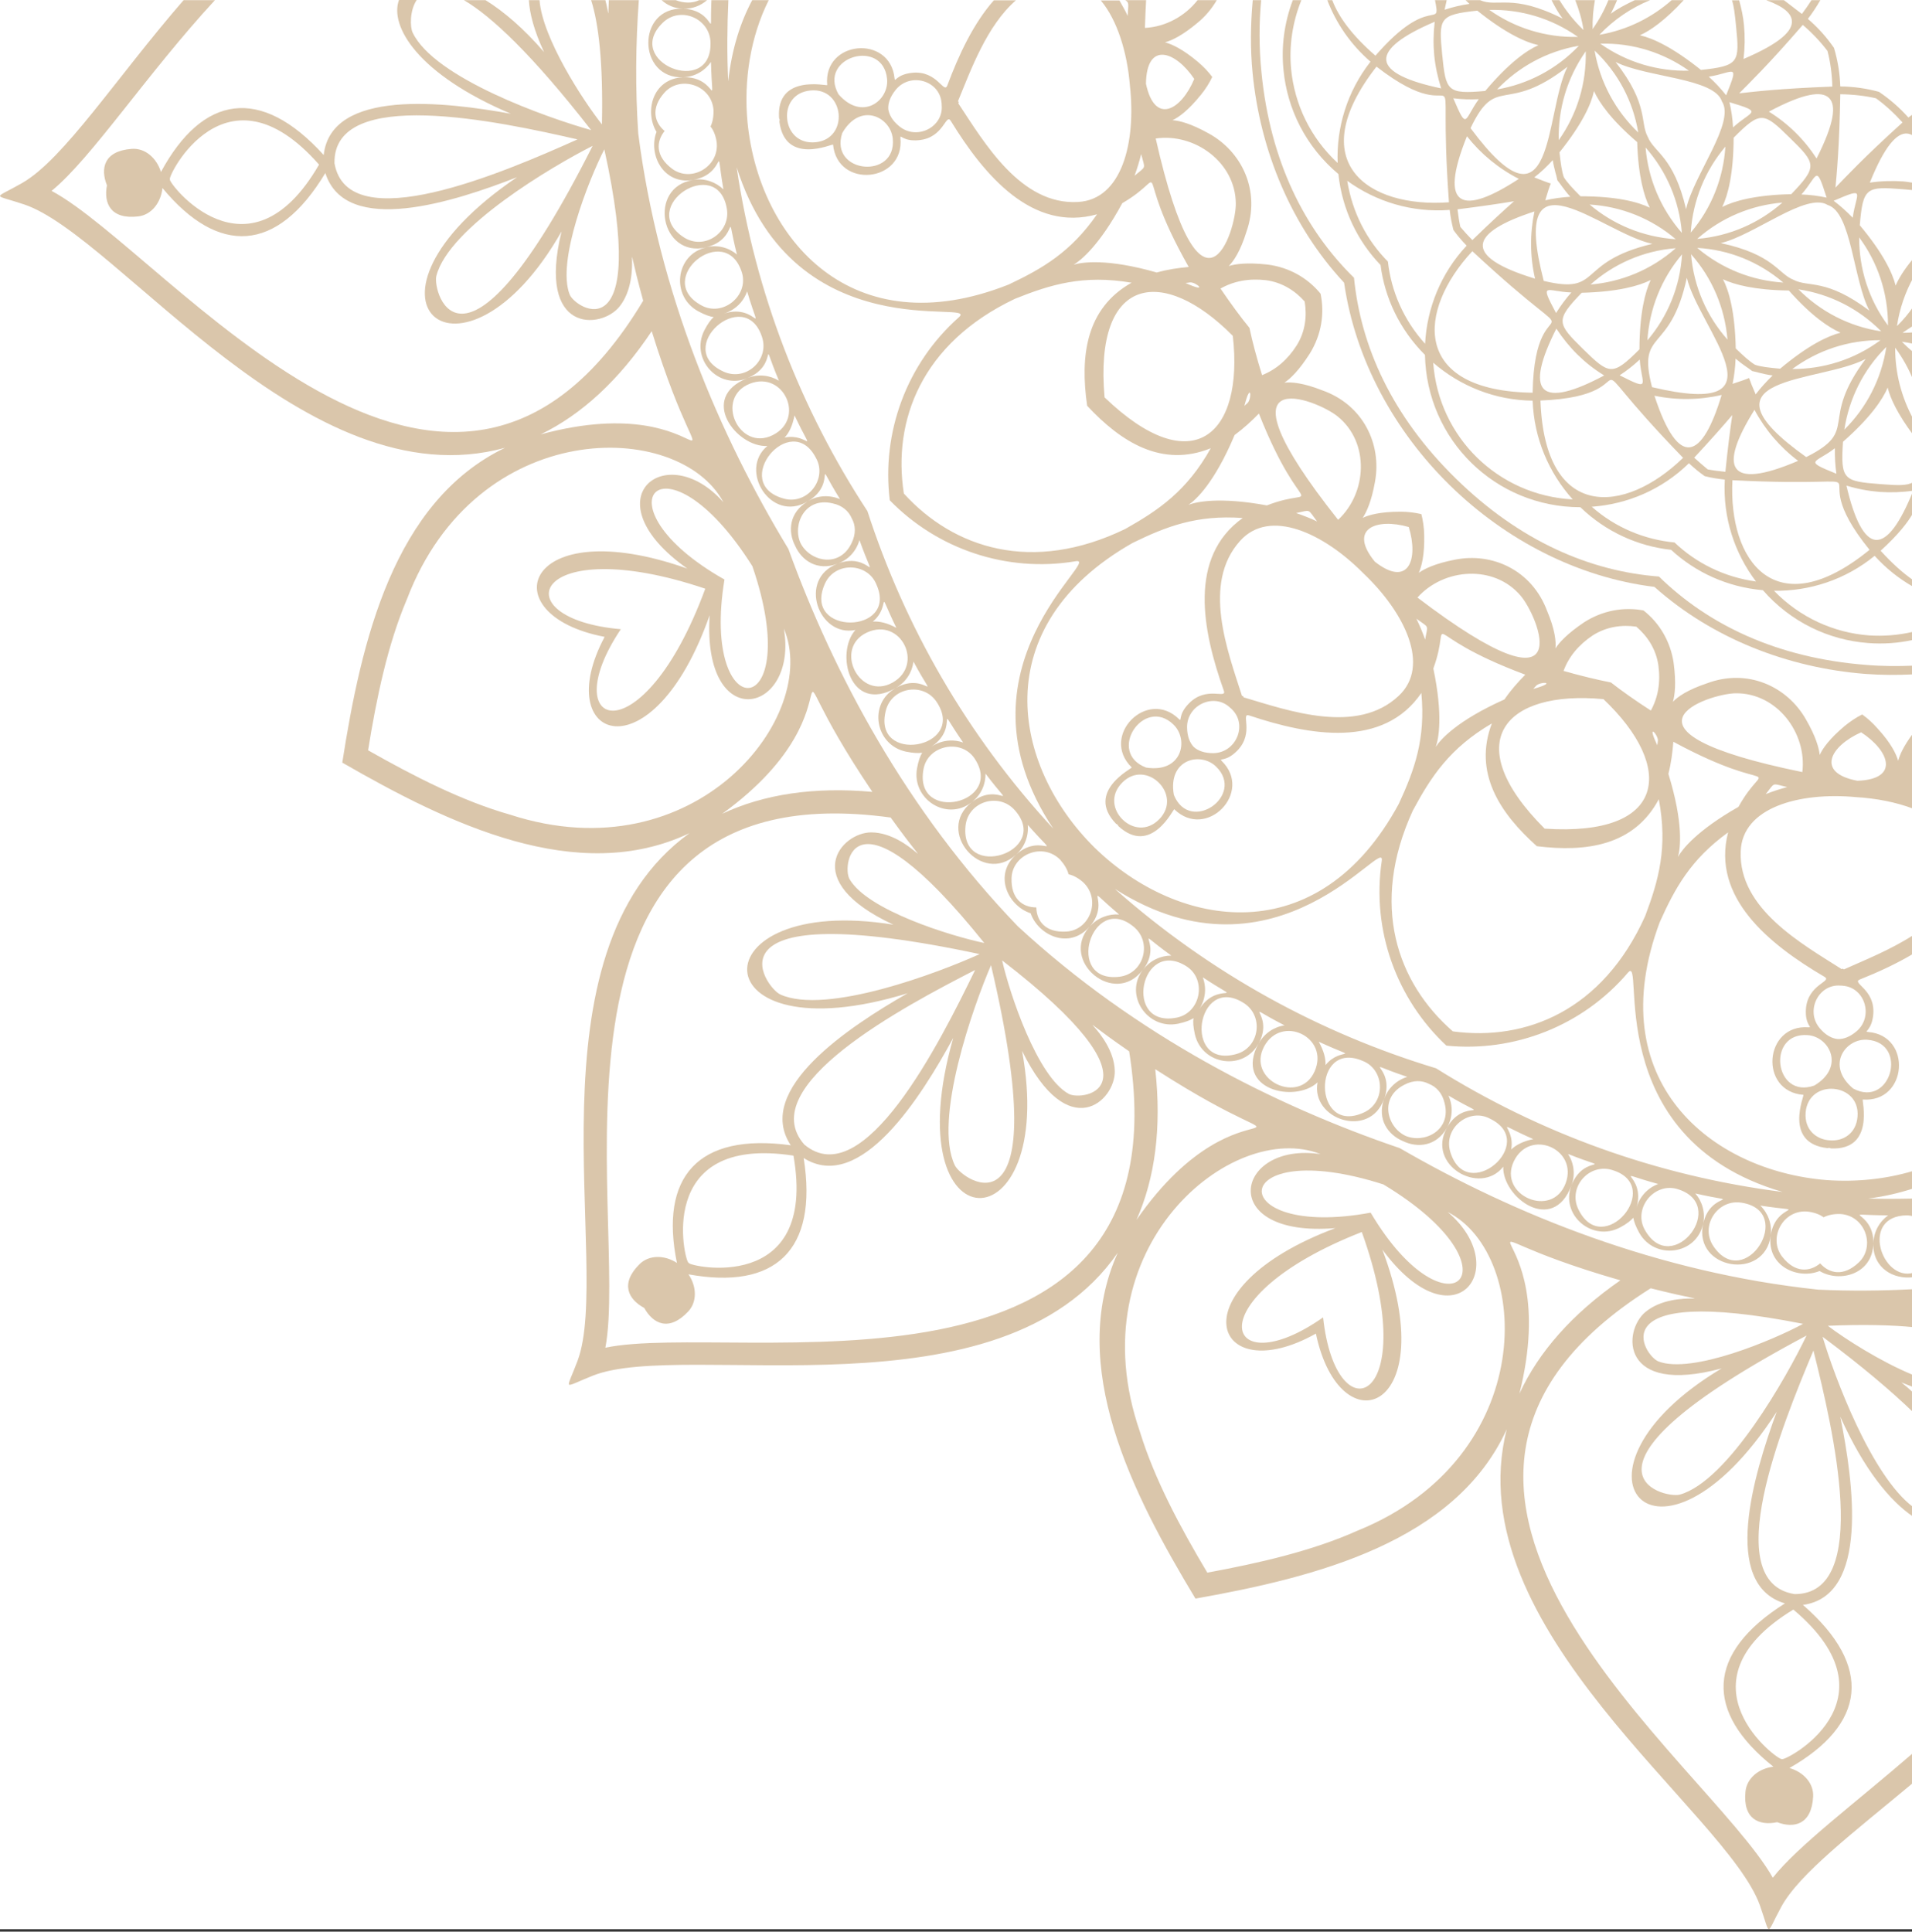 <svg width="392" height="396" viewBox="0 0 392 396" fill="none" xmlns="http://www.w3.org/2000/svg">
<rect x="0" y="0" width="392" height="396" fill="#333333" stroke="none"/>
<rect width="392.273" height="395.502" transform="matrix(-1 0 0 1 392.273 0)" fill="white"/>
<path d="M140.045 15.844C130.666 16.213 130.45 1.446 140.014 1.784C138.231 1.723 136.754 1.046 135.647 0.031H138.538C140.137 0.646 141.89 0.738 143.335 0.031H144.965C143.643 1.169 141.952 1.846 140.076 1.784C147.118 2.061 145.457 9.598 145.857 0.031H149.332C149.086 5.538 149.025 11.075 149.301 16.674C150.039 9.968 151.823 4.522 154.222 0.031H157.604C153.853 7.537 152.438 16.459 153.268 25.165C155.667 48.976 174.61 71.096 206.808 58.329C213.758 55.037 219.539 51.684 224.921 43.931C211.636 47.654 201.764 35.932 194.937 24.796C193.892 23.104 193.554 28.241 188.418 28.734C185.035 29.072 184.512 27.349 184.605 28.303C185.496 37.409 171.689 38.794 170.797 29.657C170.766 29.38 160.956 34.056 159.788 24.919C159.819 24.919 159.818 24.765 159.849 24.55C159.788 24.334 159.726 24.211 159.726 24.211C159.08 15.044 169.628 17.689 169.598 17.443C168.706 8.276 182.514 6.984 183.405 16.09C183.498 17.043 183.651 15.259 187.065 14.921C192.2 14.428 193.523 19.381 194.23 17.505C196.536 11.321 199.55 4.83 203.763 0.062H208.284C202.318 5.261 199.058 14.305 196.413 20.735C196.475 20.797 196.506 20.889 196.567 20.95C196.536 21.043 196.506 21.104 196.475 21.197C201.795 29.226 209.268 42.085 221.015 41.408C230.056 40.916 232.947 29.103 231.655 17.536C231.102 10.737 229.072 4.122 225.689 0.092H229.503C230.087 1.138 230.702 2.154 231.194 3.261C231.317 0.831 231.563 0.554 230.702 0.031H234.977C234.884 1.815 234.792 3.661 234.731 5.722C239.005 5.507 242.972 3.292 245.525 0.031H249.461C248.446 1.784 247.124 3.353 245.555 4.645C242.449 7.26 240.235 8.306 238.851 8.676C240.235 9.045 242.48 10.06 245.586 12.675C246.755 13.659 247.739 14.705 248.538 15.782C247.954 17.013 247.185 18.243 246.232 19.412C243.679 22.581 241.711 24.027 240.389 24.642C241.834 24.734 244.202 25.35 247.739 27.319C254.596 31.041 258.502 39.101 255.55 47.5C254.32 51.499 252.905 53.56 251.921 54.545C253.243 54.114 255.703 53.776 259.855 54.237C264.314 54.791 268.127 57.006 270.741 60.205C271.602 64.266 270.926 68.604 268.558 72.449C266.313 75.987 264.499 77.679 263.33 78.448C264.714 78.294 267.205 78.479 271.079 80.017C279.475 82.971 283.319 91.062 281.904 98.753C281.197 102.752 280.182 104.967 279.383 106.167C280.674 105.551 283.042 104.905 287.132 104.905C288.639 104.905 290.054 105.09 291.407 105.398C291.745 106.72 291.96 108.136 291.991 109.674C292.083 113.735 291.468 116.134 290.884 117.426C292.052 116.596 294.267 115.519 298.234 114.75C305.891 113.181 314.04 116.842 317.177 125.21C318.807 129.055 319.053 131.547 318.899 132.931C319.637 131.762 321.298 129.916 324.773 127.578C328.555 125.148 332.891 124.379 336.95 125.148C340.21 127.701 342.486 131.485 343.132 135.915C343.685 140.069 343.378 142.53 342.978 143.883C343.931 142.868 345.961 141.422 349.928 140.099C358.262 136.961 366.38 140.684 370.255 147.483C372.285 150.99 372.93 153.359 373.084 154.774C373.668 153.451 375.083 151.451 378.189 148.836C379.358 147.883 380.557 147.083 381.787 146.468C382.894 147.267 383.97 148.221 384.954 149.359C387.722 152.374 388.768 154.589 389.167 155.974C389.475 154.743 390.336 152.866 392.243 150.313V159.758C392.243 159.85 392.212 159.973 392.212 160.065H392.243V165.787C388.768 164.464 384.678 163.665 380.526 163.418C368.933 162.342 357.185 165.51 356.878 174.555C356.447 186.307 369.455 193.506 377.574 198.674C377.666 198.643 377.728 198.613 377.82 198.582C377.881 198.643 377.974 198.674 378.035 198.736C382.248 196.859 387.63 194.705 392.243 191.721V195.536C388.798 197.597 385.016 199.32 381.326 200.797C379.481 201.535 384.462 202.735 384.063 207.903C383.786 211.287 382.002 211.503 382.986 211.564C392.12 212.272 391.074 226.116 381.91 225.408C381.633 225.377 384.524 235.868 375.36 235.437C375.36 235.406 375.237 235.376 375.022 235.314C374.806 235.345 374.683 235.376 374.683 235.376C365.55 234.391 370.009 224.485 369.732 224.454C360.568 223.747 361.675 209.934 370.778 210.61C371.731 210.672 370.009 210.211 370.255 206.827C370.655 201.689 375.79 201.227 374.037 200.243C362.751 193.629 350.85 184.03 354.295 170.648C346.637 176.186 343.408 182.061 340.272 189.076C328.155 221.532 350.635 240.021 374.499 241.928C380.495 242.359 386.615 241.744 392.243 240.052V243.651C389.475 244.543 386.431 245.282 383.048 245.712C386.123 245.805 389.198 245.774 392.243 245.712V249.342C391.812 249.25 391.412 249.158 390.951 249.158C381.264 249.25 385.785 262.755 392.243 260.94V261.833C388.337 262.356 383.97 260.079 384.063 254.941C383.94 261.248 377.143 263.032 373.053 260.571C368.625 262.386 362.198 259.587 363.028 253.342C361.767 262.632 347.191 260.294 349.159 250.911C347.806 257.279 339.257 258.356 336.089 252.757C335.321 251.373 334.982 250.358 334.859 249.65C334.367 250.204 333.568 250.881 332.184 251.619C326.464 254.695 319.883 249.096 322.159 243.067C318.376 253.157 308.013 245.497 308.197 239.19C303.4 245.251 292.36 238.79 296.665 231.192C294.513 235.006 290.638 235.406 287.624 233.93C284.549 232.638 282.304 229.469 283.749 225.316C280.828 233.56 268.712 229.5 270.126 221.901C265.513 226.208 252.936 223.439 258.01 213.933C254.965 219.624 246.416 218.363 244.971 212.026C244.633 210.518 244.571 209.441 244.694 208.734C244.079 209.134 243.095 209.534 241.527 209.872C235.253 211.164 230.395 204.027 234.3 198.828C228.549 206.488 217.202 197.074 223.352 189.999C219.201 194.736 212.866 191.752 211.297 187.23C206.746 185.753 203.609 179.477 208.284 175.232C201.334 181.539 191.678 170.371 199.212 164.464C194.076 168.495 186.85 163.788 188.018 157.481C188.295 155.912 188.695 154.928 189.064 154.312C188.356 154.435 187.28 154.405 185.773 154.097C179.408 152.774 177.962 144.253 183.59 141.084C174.21 146.375 171.197 133.824 175.379 129.147C167.814 130.716 163.509 118.688 171.689 115.58C167.568 117.119 164.37 114.934 163.017 111.889C161.479 108.905 161.817 105.059 165.569 102.813C158.035 107.274 151.362 96.353 157.328 91.431C151.023 91.769 143.151 81.555 153.176 77.556C147.179 79.956 141.46 73.495 144.412 67.712C145.119 66.327 145.765 65.497 146.318 65.004C145.58 64.912 144.565 64.574 143.182 63.835C137.523 60.79 138.415 52.207 144.75 50.73C135.401 52.914 132.757 38.394 142.044 36.917C135.832 37.871 132.88 31.502 134.602 27.042C132.111 22.919 133.741 16.12 140.045 15.844ZM183.036 28.426C182.606 23.965 176.363 20.827 172.673 27.288C169.967 35.594 183.867 36.886 183.036 28.426ZM166.153 18.551C162.586 18.889 161.11 21.72 161.387 24.365C161.633 27.011 163.601 29.503 167.199 29.164C170.705 28.826 172.181 25.996 171.935 23.35C171.658 20.674 169.659 18.212 166.153 18.551ZM181.868 16.182C181.037 7.722 167.63 11.69 171.904 19.32C176.763 24.919 182.298 20.643 181.868 16.182ZM193.061 21.258C193.061 21.166 193.031 21.104 193.031 21.012C192.6 16.49 186.634 14.767 183.651 18.397C182.483 19.843 182.052 21.166 182.114 22.335C182.268 23.504 182.944 24.734 184.389 25.903C187.987 28.857 193.523 26.026 193.061 21.504C193.061 21.412 193.061 21.35 193.061 21.258ZM380.803 160.065C389.536 159.758 387.384 153.912 381.572 150.128C375.237 152.959 372.192 158.435 380.803 160.065ZM382.863 213.164C378.404 212.795 374.222 218.425 379.942 223.162C387.661 227.285 391.351 213.81 382.863 213.164ZM375.114 233.776C377.758 234.022 380.557 232.484 380.834 228.884C381.11 225.377 378.589 223.439 375.913 223.224C373.269 223.008 370.47 224.577 370.193 228.084C369.917 231.684 372.469 233.622 375.114 233.776ZM370.624 212.21C362.136 211.564 363.705 225.439 371.977 222.547C378.343 218.732 375.083 212.549 370.624 212.21ZM373.115 210.826C374.314 212.241 375.575 212.887 376.744 213.01C377.912 213.072 379.235 212.61 380.649 211.41C384.186 208.365 382.341 202.427 377.82 202.089C377.728 202.089 377.666 202.058 377.574 202.058C377.482 202.058 377.42 202.058 377.328 202.058C372.807 201.689 370.07 207.288 373.115 210.826ZM135.863 4.676C127.683 12.675 145.826 20.027 145.673 8.86C145.673 3.846 139.522 1.108 135.863 4.676ZM145.765 12.706C144.535 14.49 142.474 15.751 140.076 15.844C147.302 15.597 146.042 23.842 145.765 12.706ZM142.136 36.855C144.473 36.486 146.749 37.317 148.317 38.824C146.441 27.872 149.271 35.686 142.136 36.855ZM144.842 50.668C147.149 50.145 149.424 50.761 151.085 52.176C148.409 41.408 151.915 48.976 144.842 50.668ZM151.023 34.271C154.867 60.175 164.247 84.047 177.839 104.782C185.496 128.378 198.166 150.651 215.941 169.879C194.015 136.961 226.243 114.104 220.554 115.057C206.316 117.457 192.139 112.535 182.421 102.567C180.73 88.754 185.804 74.603 196.598 65.035C200.934 61.19 162.924 71.988 151.023 34.271ZM153.176 59.744C151.823 63.559 148.256 64.297 148.502 64.266C155.452 62.082 156.344 70.357 153.176 59.744ZM153.268 77.495C155.452 76.633 157.82 76.91 159.695 78.048C155.39 67.773 160.095 74.757 153.268 77.495ZM162.894 85.155C162.494 87.247 161.787 88.724 160.864 89.708C165.907 88.662 167.199 94.23 162.894 85.155ZM165.692 102.721C167.599 101.583 169.936 101.398 172.212 102.321C166.246 92.661 172.058 98.937 165.692 102.721ZM176.209 110.72C175.533 113.058 173.903 114.75 171.812 115.519C178.762 112.935 180.023 121.395 176.209 110.72ZM178.946 127.425C180.299 127.332 181.898 127.701 183.774 128.717C179.377 119.672 182.913 124.164 178.946 127.425ZM187.28 135.639C187.003 137.823 185.742 139.853 183.682 141.022C190.109 137.423 192.569 145.452 187.28 135.639ZM191.032 153.02C190.847 153.205 193.646 150.898 197.459 152.22C191.155 143.083 197.059 148.959 191.032 153.02ZM202.041 158.589C202.103 160.773 201.149 162.926 199.304 164.403C205.055 159.942 208.745 167.418 202.041 158.589ZM210.713 169.11C210.928 171.294 210.129 173.571 208.376 175.17C213.727 170.34 218.063 177.447 210.713 169.11ZM185.312 101.183C195.491 112.381 211.574 117.703 230.702 108.443C237.529 104.598 243.341 100.66 248.231 91.892C238.267 95.922 229.872 90.692 222.891 83.186C221.415 73.034 222.614 63.22 231.994 57.959C222.091 56.267 215.387 58.329 208.099 61.251C188.91 70.357 182.975 86.232 185.312 101.183ZM258.102 84.786C256.534 86.385 255.027 87.77 253.12 89.185C249 98.999 245.155 102.506 243.679 103.49C245.279 102.875 250.014 101.829 259.732 103.613C271.233 99.183 267.205 107.797 258.102 84.786ZM265.729 105.182C267.174 105.674 268.619 106.228 270.034 106.905C268.004 104.229 268.865 104.536 265.729 105.182ZM255.119 83.217C255.334 83.001 255.58 82.817 255.796 82.602C256.688 81.678 256.472 78.018 255.119 83.217ZM226.458 81.463C244.571 98.876 255.058 89.062 252.751 68.85C238.482 54.422 224.244 56.421 226.458 81.463ZM243.987 57.898C243.649 57.929 243.403 57.99 243.064 58.021C247.954 60.236 245.217 57.775 243.987 57.898ZM233.962 31.595C233.593 33.102 233.131 34.579 232.609 36.025C235.069 33.933 234.792 34.825 233.962 31.595ZM230.087 41.655C225.382 50.361 221.569 53.406 220.123 54.268C221.815 53.745 226.95 52.945 237.16 55.867C239.466 55.221 241.465 54.945 243.71 54.729C231.502 33.194 240.727 35.471 230.087 41.655ZM244.848 16.182C240.973 10.429 235.069 8.399 234.946 17.166C236.76 25.719 242.173 22.581 244.848 16.182ZM253.366 41.716C253.305 33.287 244.94 27.226 236.945 28.395C246.355 69.988 253.459 47.223 253.366 41.716ZM265.882 70.757C267.635 67.927 267.974 64.758 267.482 61.805C265.483 59.559 262.807 57.867 259.517 57.437C255.98 57.037 252.874 57.652 250.23 59.159C252.382 62.328 254.35 65.004 256.165 67.219C256.749 70.019 257.61 73.249 258.748 76.91C261.546 75.803 263.976 73.772 265.882 70.757ZM274.278 85.401C270.065 81.894 247.831 73.157 274.339 106.567C280.305 101.029 280.828 90.723 274.278 85.401ZM288.823 108.043C282.181 106.136 276.338 108.382 281.873 115.15C288.762 120.564 290.884 114.688 288.823 108.043ZM279.536 117.549C271.356 109.274 260.316 104.136 254.258 110.874C246.355 119.611 251.706 133.485 254.627 142.653C254.719 142.684 254.781 142.714 254.873 142.714C254.904 142.807 254.935 142.868 254.965 142.96C264.222 145.698 278.183 150.713 286.763 142.653C293.344 136.5 287.993 125.579 279.536 117.549ZM234.977 157.358C242.326 158.527 243.802 151.697 240.604 148.559C234.515 142.622 226.797 154.282 234.977 157.358ZM230.056 160.465C227.535 163.019 228.242 166.156 230.148 168.002C232.024 169.879 235.161 170.525 237.683 167.941C240.143 165.418 239.466 162.311 237.56 160.434C235.653 158.558 232.516 157.943 230.056 160.465ZM240.666 162.957C243.925 171.079 255.396 163.111 249.338 157.173C246.14 154.035 239.374 155.635 240.666 162.957ZM244.725 153.113C245.586 153.912 246.908 154.405 248.753 154.405C253.428 154.343 255.826 148.621 252.598 145.452C252.536 145.391 252.474 145.329 252.413 145.268C252.351 145.206 252.29 145.145 252.228 145.114C249 141.945 243.31 144.468 243.372 149.144C243.403 150.959 243.925 152.251 244.725 153.113ZM256.134 146.683C254.227 146.037 257.272 150.19 253.674 153.882C251.306 156.312 249.799 155.328 250.476 156.004C257.026 162.403 247.339 172.34 240.758 165.91C240.573 165.726 236.053 175.601 229.287 169.356C229.287 169.325 229.226 169.233 229.103 169.048C228.918 168.925 228.795 168.864 228.795 168.864C222.43 162.249 232.209 157.512 232.024 157.327C225.443 150.898 235.192 140.992 241.711 147.421C242.419 148.098 241.373 146.621 243.772 144.191C247.4 140.499 251.583 143.453 250.906 141.576C246.509 129.27 243.556 114.227 254.781 106.197C245.371 105.521 239.128 107.92 232.209 111.304C202.072 128.409 207.423 157.02 224.459 173.817C241.619 190.522 270.311 195.29 286.794 164.772C290.023 157.789 292.298 151.482 291.407 142.068C283.596 153.482 268.527 150.836 256.134 146.683ZM223.445 189.937C225.013 188.153 227.289 187.322 229.441 187.476C220.954 180.277 228.15 184.461 223.445 189.937ZM292.175 131.116C292.76 127.948 293.067 128.809 290.392 126.84C291.068 128.255 291.683 129.67 292.175 131.116ZM311.764 122.133C306.321 115.704 296.019 116.442 290.607 122.502C324.557 148.313 315.362 126.286 311.764 122.133ZM294.359 153.113C295.312 151.636 298.726 147.729 308.443 143.391C309.796 141.422 311.149 139.915 312.718 138.315C289.531 129.67 298.049 125.486 293.867 137.054C295.896 146.744 294.943 151.513 294.359 153.113ZM314.963 140.561C314.717 140.807 314.563 141.022 314.348 141.238C319.514 139.792 315.855 139.669 314.963 140.561ZM316.685 169.879C341.779 171.571 343.47 157.296 328.74 143.33C308.505 141.422 298.91 152.128 316.685 169.879ZM339.995 136.346C339.503 133.054 337.75 130.409 335.474 128.471C332.522 128.04 329.355 128.471 326.556 130.255C323.604 132.224 321.605 134.685 320.56 137.546C324.25 138.592 327.479 139.361 330.277 139.915C332.522 141.668 335.259 143.606 338.457 145.668C339.933 142.991 340.487 139.884 339.995 136.346ZM339.78 152.774C339.81 152.467 339.872 152.19 339.903 151.851C339.995 150.621 337.473 147.944 339.78 152.774ZM355.863 142.13C350.389 142.161 327.756 149.759 369.517 158.281C370.501 150.251 364.289 142.038 355.863 142.13ZM366.411 161.357C363.151 160.619 364.012 160.281 362.013 162.803C363.428 162.249 364.904 161.757 366.411 161.357ZM344.023 175.663C344.854 174.186 347.806 170.31 356.417 165.418C362.382 154.682 364.843 163.849 343.07 152.067C342.886 154.312 342.64 156.343 342.055 158.65C345.192 168.802 344.515 173.971 344.023 175.663ZM337.289 187.814C340.056 180.462 341.963 173.724 340.087 163.849C335.044 173.355 325.234 174.74 315.086 173.478C307.428 166.649 302.047 158.373 305.86 148.313C297.188 153.389 293.375 159.265 289.654 166.187C280.797 185.507 286.425 201.474 297.865 211.441C312.841 213.472 328.555 207.196 337.289 187.814ZM387.107 249.158C375.975 249.096 384.186 247.712 384.093 254.911C384.124 252.542 385.323 250.45 387.107 249.158ZM365.396 257.649C368.041 261.033 371.054 260.756 373.176 259.002C374.991 261.063 377.912 261.802 381.049 258.848C384.585 255.557 382.433 249.158 377.266 248.881C375.883 248.85 374.775 249.096 373.884 249.558C373.084 248.973 372.039 248.573 370.655 248.389C365.55 247.866 362.413 253.834 365.396 257.649ZM363.028 253.311C364.043 246.174 371.916 248.819 360.906 247.158C362.475 248.696 363.336 250.942 363.028 253.311ZM351.312 255.526C357.77 264.97 368.164 248.389 357.124 246.574C352.203 245.712 348.421 251.281 351.312 255.526ZM349.19 250.881C350.727 243.774 358.354 247.127 347.56 244.666C349.005 246.297 349.651 248.573 349.19 250.881ZM337.227 252.142C342.855 262.14 354.694 246.789 343.716 243.713C338.98 242.482 334.798 247.835 337.227 252.142ZM335.536 247.497C335.505 247.773 336.151 244.174 339.964 242.728C329.232 239.775 337.535 240.513 335.536 247.497ZM323.573 247.866C328.555 258.295 341.286 243.22 330.646 239.898C325.849 238.329 321.421 243.343 323.573 247.866ZM322.189 243.005C324.803 236.145 331.846 240.698 321.482 236.575C322.681 238.421 323.02 240.79 322.189 243.005ZM320.99 242.574C323.604 235.56 313.61 231.222 310.35 238.114C307.09 245.066 318.253 249.927 320.99 242.574ZM309.827 235.652C310.811 234.729 312.257 233.96 314.348 233.53C305.153 229.438 310.75 230.607 309.827 235.652ZM297.311 236.052C300.571 247.22 315.67 234.268 305.491 229.346C301.217 227.038 295.927 231.222 297.311 236.052ZM296.973 224.608C297.957 226.823 297.803 229.161 296.696 231.13C300.355 224.67 306.783 230.361 296.973 224.608ZM288.147 232.853C292.022 234.514 297.619 231.745 296.173 226.146C295.681 224.054 294.451 222.793 292.975 222.209C291.56 221.47 289.808 221.378 287.901 222.393C282.735 225.008 284.334 231.038 288.147 232.853ZM283.811 225.254C284.549 223.162 286.21 221.501 288.516 220.763C277.753 217.163 286.24 218.271 283.811 225.254ZM279.659 228.054C284.241 225.931 283.872 219.194 279.321 217.471C268.927 213.072 269.111 232.976 279.659 228.054ZM271.756 218.363C274.954 214.333 279.506 217.779 270.372 213.564C271.418 215.44 271.818 217.009 271.756 218.363ZM269.542 219.594C272.586 212.61 262.746 207.934 259.178 214.518C255.488 221.409 266.467 226.639 269.542 219.594ZM263.361 210.211C253.428 205.104 261.516 207.442 258.071 213.902C259.209 211.841 261.208 210.518 263.361 210.211ZM294.42 219.009C315.424 232.176 339.472 241.067 365.458 244.359C327.51 233.253 337.504 195.013 333.752 199.412C324.404 210.395 310.35 215.748 296.542 214.364C286.394 204.888 281.166 190.798 283.288 176.493C284.149 170.802 261.946 203.473 228.58 182.246C248.169 199.597 270.68 211.841 294.42 219.009ZM253.489 216.086C258.317 214.733 259.178 208.088 254.842 205.534C245.309 199.689 242.388 219.194 253.489 216.086ZM246.601 200.366C248.015 204.181 245.74 207.011 245.924 206.827C249.861 200.704 255.857 206.457 246.601 200.366ZM241.311 208.611C246.14 207.596 247.431 200.92 243.372 198.182C233.839 191.937 230.087 210.918 241.311 208.611ZM240.143 195.905C231.163 189.414 238.728 192.921 234.392 198.766C235.807 196.89 237.96 195.905 240.143 195.905ZM229.503 200.243C234.577 199.628 236.299 193.106 232.393 189.968C223.783 182.861 218.155 201.597 229.503 200.243ZM207.392 180C207.238 184.307 209.729 186.03 212.466 186.03C212.528 188.768 214.28 191.229 218.586 190.983C223.414 190.737 225.843 184.461 222.091 180.892C221.046 179.97 220.031 179.447 219.078 179.231C218.832 178.278 218.278 177.293 217.356 176.247C213.758 172.617 207.546 175.17 207.392 180ZM197.951 169.325C196.813 180.708 215.449 174.678 208.161 166.218C204.932 162.373 198.474 164.218 197.951 169.325ZM199.735 155.389C196.906 151.39 190.232 152.805 189.34 157.666C187.249 168.956 206.162 164.803 199.735 155.389ZM181.622 145.637C178.731 156.835 198.166 153.482 192.139 144.068C189.494 139.792 182.883 140.776 181.622 145.637ZM183.036 139.915C189.525 136.223 184.666 126.471 177.747 129.67C170.797 132.901 176.24 143.76 183.036 139.915ZM169.106 119.703C164.401 130.347 184.297 130.132 179.684 119.826C177.87 115.304 171.135 115.088 169.106 119.703ZM164.124 111.335C166 115.088 172.089 116.565 174.579 111.366C175.533 109.428 175.41 107.674 174.641 106.29C174.026 104.844 172.765 103.613 170.643 103.183C165.046 101.86 162.402 107.52 164.124 111.335ZM160.741 102.229C165.6 103.552 169.69 98.137 167.291 93.892C162.125 83.832 149.486 99.214 160.741 102.229ZM158.404 89.216C165.231 85.832 160.68 75.926 153.73 78.664C146.441 81.586 151.515 92.63 158.404 89.216ZM148.379 76.203C152.961 78.264 157.881 73.741 156.19 68.973C152.623 58.39 137.831 71.465 148.379 76.203ZM143.858 62.636C148.194 64.974 153.484 60.667 152.13 55.96C148.84 45.069 133.741 57.221 143.858 62.636ZM140.168 48.638C144.473 51.438 149.947 47.531 148.994 42.639C146.964 31.656 130.604 42.393 140.168 48.638ZM137.769 34.579C141.644 37.501 147.518 34.24 146.933 29.134C146.718 27.749 146.288 26.703 145.673 25.934C146.103 25.042 146.318 23.934 146.288 22.55C145.888 17.413 139.461 15.382 136.232 18.982C133.372 22.181 134.171 25.104 136.262 26.857C134.54 28.98 134.325 31.995 137.769 34.579Z" fill="#B68E59" fill-opacity="0.5"/>
<path d="M256.841 0.031H258.563C258.133 4.707 258.102 9.629 258.625 14.828C260.409 33.102 267.512 47.069 277.599 56.944C278.983 71.003 285.379 85.309 298.51 98.137C311.641 110.997 326.033 117.119 340.118 118.195C350.205 128.071 364.32 134.9 382.617 136.315C385.939 136.592 389.137 136.592 392.243 136.469V138.254C388.983 138.407 385.723 138.407 382.494 138.161C366.595 136.931 351.066 130.901 339.195 120.318C323.42 118.38 308.659 110.658 297.25 99.491C285.871 88.324 277.845 73.711 275.569 57.959C264.745 46.331 258.379 30.918 256.811 15.013C256.319 10.029 256.38 5.015 256.841 0.031Z" fill="#B68E59" fill-opacity="0.5"/>
<path d="M265.052 0.031H266.805C264.96 4.615 264.253 9.475 264.714 14.244C265.421 21.35 268.619 28.211 274.247 33.41C273.97 26.149 276.184 18.766 280.982 12.644C276.892 9.106 273.939 4.769 272.125 0.031H273.14C274.432 3.476 277.261 7.322 281.997 11.414C293.313 -1.63 295.466 6.43 294.205 0.031H296.604C296.481 0.585 296.327 1.231 296.173 2C297.834 1.446 299.556 1.046 301.278 0.8C301.001 0.523 300.725 0.277 300.479 0.031H303.431C307.029 1.6 309.95 -1.446 320.375 3.815C319.576 2.8 318.837 1.477 318.099 0.031H319.729C321.082 2.246 322.712 4.307 324.65 6.153C324.342 4.03 323.727 2 322.958 0.031H326.987C326.649 1.969 326.464 3.938 326.526 5.968C327.817 4.122 328.924 2.123 329.754 0.031H331.538C331.169 0.892 330.769 1.815 330.247 2.83C331.569 1.815 333.291 0.923 335.167 0.031H338.304C334.46 1.6 330.923 3.969 327.909 7.137C333.598 6.153 338.642 3.63 342.732 0.031H345.192C341.348 4.215 338.304 6.307 336.212 7.23C338.826 7.814 342.947 9.691 348.729 14.336C356.57 13.505 356.663 12.767 355.924 5.322C355.678 2.923 355.494 1.231 355.094 0.062H356.57C357.032 1.754 357.401 3.446 357.554 5.168C357.77 7.476 357.739 9.783 357.462 12.09C364.966 8.891 367.61 6.307 367.364 4.215C367.241 2.738 365.673 1.323 362.106 0.031H365.734C366.872 0.892 368.072 1.815 369.425 2.861C370.132 1.938 370.778 0.985 371.393 0.031H373.207C372.438 1.354 371.608 2.646 370.655 3.876C372.715 5.63 374.499 7.63 376.006 9.814C376.774 12.367 377.205 15.013 377.297 17.72C380.003 17.751 382.648 18.12 385.231 18.828C387.415 20.304 389.444 22.058 391.259 24.088C391.597 23.811 391.935 23.627 392.243 23.381V27.841C391.843 27.565 391.412 27.411 391.013 27.38C388.921 27.195 386.4 29.872 383.355 37.44C385.662 37.102 387.937 37.04 390.244 37.194C390.92 37.255 391.597 37.378 392.243 37.471V38.978C391.597 38.917 390.92 38.855 390.152 38.794C382.679 38.209 381.941 38.332 381.295 46.177C386.062 51.868 387.999 55.96 388.645 58.544C389.26 57.129 390.367 55.252 392.273 53.007V56.913C390.613 59.928 389.444 63.282 388.921 66.85C390.152 65.65 391.259 64.328 392.243 62.913V66.789C391.505 67.25 390.767 67.742 390.059 68.235C390.797 68.235 391.505 68.204 392.243 68.142V70.48C391.474 70.296 390.705 70.173 389.936 70.05C390.674 70.819 391.443 71.526 392.243 72.172V77.895C391.32 75.587 390.09 73.372 388.552 71.28C388.522 76.51 389.875 81.494 392.243 85.862V89.154C389.014 84.847 387.538 81.617 387.015 79.463C385.969 81.925 383.417 85.678 377.851 90.569C377.328 98.414 378.004 98.66 385.477 99.245C389.014 99.522 391.013 99.614 392.243 98.845V100.598C389.875 100.937 387.599 100.998 385.354 100.845C383.109 100.66 380.864 100.26 378.558 99.552C380.157 106.444 382.187 110.504 384.585 110.689C387.015 110.843 389.598 107.182 392.243 100.629V105.151C391.166 107.059 389.229 109.581 385.569 112.904C387.907 115.488 390.121 117.457 392.243 118.934V120.287C389.352 118.657 386.677 116.534 384.339 113.95C378.312 118.872 370.993 121.21 363.705 121.118C369.056 126.625 375.975 129.701 383.079 130.255C386.154 130.47 389.229 130.224 392.243 129.517V131.178C389.198 131.855 386.062 132.07 382.956 131.824C374.929 131.209 367.149 127.548 361.429 120.995C354.11 120.349 347.621 117.334 342.609 112.719C335.874 111.981 329.293 109.089 324.004 103.982C315.301 103.982 307.428 100.537 301.678 94.907C295.927 89.277 292.329 81.463 292.145 72.757C286.948 67.558 283.903 61.067 283.042 54.329C278.337 49.438 275.17 42.977 274.401 35.686C267.728 30.087 263.914 22.366 263.145 14.367C262.653 9.598 263.299 4.676 265.052 0.031ZM294.051 11.352C293.836 9.137 293.867 6.86 294.144 4.461C287.624 7.23 283.995 9.937 284.211 12.336C284.457 14.736 288.547 16.674 295.466 18.12C294.759 15.844 294.267 13.598 294.051 11.352ZM302.877 2.184C295.066 3.015 294.943 3.723 295.681 11.198C296.419 18.674 296.696 19.351 304.507 18.643C309.274 12.982 312.964 10.337 315.424 9.26C312.779 8.676 308.659 6.83 302.877 2.184ZM336.12 71.619C336.151 64.205 337.289 59.805 338.427 57.406C336.059 58.605 331.692 59.836 324.281 60.021C318.837 65.681 319.207 66.296 324.557 71.557C329.939 76.818 330.554 77.187 336.12 71.619ZM332.061 76.941C338.734 80.325 336.52 78.848 336.182 73.711C334.89 74.91 333.537 75.987 332.061 76.941ZM358.6 77.495C358.846 78.233 359.276 79.31 359.953 80.848C360.999 79.463 362.167 78.202 363.428 76.972C361.46 76.725 360.045 76.203 359.246 76.079C358.631 75.556 357.339 74.818 355.832 73.526C355.771 75.28 355.555 77.002 355.217 78.694C356.786 78.171 357.893 77.802 358.6 77.495ZM368.656 94.476C364.935 91.677 361.89 88.108 359.707 84.017C352.419 95.676 353.926 100.783 368.656 94.476ZM355.863 71.434C357.554 73.065 358.784 74.172 359.83 74.787C360.968 75.187 362.628 75.372 364.966 75.587C370.685 70.788 374.776 68.85 377.359 68.204C374.991 67.189 371.393 64.789 366.749 59.559C359.738 59.467 355.586 58.359 353.249 57.252C354.479 59.621 355.709 63.959 355.863 71.434ZM346.699 52.114C347.252 58.821 349.959 64.881 354.172 69.619C353.618 63.097 351.035 57.006 346.699 52.114ZM365.427 41.532C359.123 42.054 352.972 44.546 347.96 48.976C354.633 48.423 360.691 45.715 365.427 41.532ZM353.741 30.056C349.651 34.886 347.068 41.008 346.637 47.684C350.973 42.578 353.341 36.394 353.741 30.056ZM353.095 42.424C355.463 41.224 359.83 39.962 367.241 39.809C372.715 34.117 372.315 33.502 366.964 28.272C361.614 23.012 360.968 22.642 355.432 28.241C355.402 35.656 354.264 40.024 353.095 42.424ZM369.332 39.87C371.085 39.932 372.807 40.147 374.499 40.516C372.223 33.41 372.777 35.963 369.332 39.87ZM352.788 49.838C363.705 52.176 364.504 56.114 367.733 57.375C370.839 58.975 374.314 56.975 383.263 63.682C379.942 57.375 379.604 43.47 374.714 42.024C370.378 39.316 359.707 48.207 352.788 49.838ZM347.96 50.822C353.095 55.16 359.276 57.529 365.611 57.929C360.63 53.683 354.51 51.191 347.96 50.822ZM368.717 59.313C373.176 63.805 379.05 66.943 385.692 67.927C381.08 63.282 375.206 60.298 368.717 59.313ZM367.457 75.649C373.791 75.68 380.157 73.741 385.539 69.742C379.019 69.711 372.715 71.772 367.457 75.649ZM352.972 80.971C348.452 82.017 343.747 82.079 339.195 81.125C344.177 96.353 349.005 94.138 352.972 80.971ZM347.345 93.83C348.298 94.692 349.221 95.492 350.112 96.23C351.25 96.445 352.45 96.599 353.741 96.722C354.233 91.8 354.725 88.016 355.156 85.093C353.218 87.37 350.697 90.231 347.345 93.83ZM345.838 56.944C342.424 72.819 335.567 67.312 338.703 79.371C367.026 86.078 348.267 67.281 345.838 56.944ZM344.854 52.145C340.518 57.252 338.15 63.466 337.75 69.773C341.871 64.943 344.454 58.821 344.854 52.145ZM314.594 43.347C301.524 47.592 299.402 52.483 314.717 57.129C313.671 52.606 313.64 47.9 314.594 43.347ZM318.345 32.825C317.177 34.117 315.916 35.317 314.563 36.363C316.131 36.978 317.208 37.409 317.946 37.624C317.638 38.332 317.3 39.44 316.808 41.07C318.499 40.67 320.191 40.455 321.943 40.332C320.59 38.855 319.852 37.594 319.299 36.978C319.176 36.179 318.653 34.794 318.345 32.825ZM321.359 13.69C308.566 23.658 306.844 15.044 301.493 26.273C318.868 49.653 316.593 23.196 321.359 13.69ZM316.5 57.59C328.617 60.482 322.958 53.745 338.765 49.992C328.34 47.777 309.181 29.38 316.5 57.59ZM319.022 64.174C319.945 62.697 320.99 61.282 322.159 59.959C317.023 59.775 315.516 57.59 319.022 64.174ZM326.095 58.329C332.399 57.806 338.55 55.314 343.562 50.884C336.889 51.407 330.831 54.114 326.095 58.329ZM343.562 49.038C338.58 44.792 332.43 42.331 325.91 41.931C330.739 46.023 336.858 48.607 343.562 49.038ZM344.823 47.746C344.3 41.224 341.686 35.133 337.381 30.241C337.904 36.548 340.395 42.7 344.823 47.746ZM323.45 72.726C321.851 71.157 320.406 69.373 319.084 67.373C315.885 73.68 314.84 78.079 316.531 79.771C318.253 81.463 322.62 80.325 328.893 76.972C326.833 75.71 325.049 74.295 323.45 72.726ZM301.862 51.499C290.546 63.651 289.346 80.14 314.225 80.51C314.624 55.898 328.34 76.141 301.862 51.499ZM310.411 41.255C307.49 41.747 303.707 42.301 298.818 42.916C298.972 44.208 299.156 45.408 299.402 46.515C300.14 47.407 300.971 48.3 301.862 49.222C305.368 45.808 308.197 43.224 310.411 41.255ZM311.395 36.671C307.244 34.548 303.615 31.564 300.755 27.934C294.759 42.793 299.894 44.208 311.395 36.671ZM303.185 20.335C301.432 20.427 299.679 20.366 297.957 20.151C300.878 27.011 300.14 24.488 303.185 20.335ZM305.337 2.031C310.504 5.691 316.808 7.722 323.512 7.568C318.038 3.692 311.672 1.877 305.337 2.031ZM306.936 18.335C313.179 17.259 319.084 14.244 323.696 9.383C317.085 10.521 311.303 13.752 306.936 18.335ZM319.576 28.734C323.358 23.381 325.265 17.074 325.111 10.521C321.236 16.028 319.422 22.427 319.576 28.734ZM319.729 31.226C319.975 33.564 320.221 35.194 320.621 36.332C321.267 37.378 322.374 38.578 324.035 40.239C331.477 40.239 335.843 41.408 338.242 42.578C337.073 40.27 335.874 36.148 335.659 29.134C330.339 24.581 327.879 21.043 326.802 18.674C326.249 21.289 324.404 25.411 319.729 31.226ZM326.925 10.368C328.063 16.982 331.292 22.796 335.874 27.165C334.798 20.704 331.692 14.859 326.925 10.368ZM328.094 8.952C333.568 12.829 339.964 14.644 346.268 14.49C341.102 10.829 334.798 8.768 328.094 8.952ZM331.231 12.706C338.088 21.504 336.182 25.042 337.842 28.088C339.165 31.318 343.132 32.025 345.684 42.885C347.191 35.932 355.863 25.073 353.034 20.797C351.496 15.967 337.596 15.905 331.231 12.706ZM350.328 15.72C351.619 16.89 352.819 18.182 353.895 19.535C356.693 12.613 355.494 14.921 350.328 15.72ZM354.571 20.95C354.971 22.642 355.217 24.365 355.309 26.119C359.153 22.612 361.706 23.104 354.571 20.95ZM374.683 10.46C373.269 8.583 371.547 6.768 369.609 5.107C362.475 13.352 358.508 17.166 356.57 19.135C359.338 18.828 364.781 18.151 375.667 17.751C375.606 15.197 375.268 12.736 374.683 10.46ZM374.991 20.089C373.515 18.612 369.855 19.043 362.659 22.889C364.597 24.088 366.411 25.503 368.072 27.134C369.732 28.764 371.178 30.549 372.438 32.487C376.129 25.196 376.498 21.535 374.991 20.089ZM375.944 41.162C377.328 42.208 378.62 43.377 379.85 44.639C380.526 39.47 382.802 38.209 375.944 41.162ZM390.059 25.104C388.337 23.196 386.523 21.535 384.616 20.151C382.341 19.628 379.85 19.351 377.297 19.32C377.113 30.241 376.559 35.686 376.313 38.455C378.25 36.455 381.971 32.425 390.059 25.104ZM387.076 66.727C387.107 60.021 384.924 53.745 381.172 48.669C381.141 55.006 383.079 61.343 387.076 66.727ZM386.738 71.126C381.971 75.833 379.081 81.832 378.127 88.078C382.617 83.647 385.723 77.772 386.738 71.126ZM382.494 73.588C373.084 78.571 346.607 76.818 370.316 93.707C381.449 88.108 372.777 86.601 382.494 73.588ZM376.498 97.122C376.252 95.368 376.159 93.646 376.19 91.892C372.131 95.03 369.578 94.323 376.498 97.122ZM383.294 112.719C367.795 93.615 391.32 100.291 355.186 98.445C354.325 115.027 364.012 128.44 383.294 112.719ZM343.316 111.212C347.744 115.427 353.495 118.318 360.015 119.211C355.617 113.396 353.188 106.105 353.618 98.322C352.203 98.168 350.82 97.953 349.497 97.614C348.359 96.814 347.283 95.922 346.268 94.969C340.702 100.414 333.598 103.367 326.341 103.89C331.261 108.228 337.227 110.627 343.316 111.212ZM345.069 93.861C319.883 67.865 340.425 81.186 315.824 82.109C316.716 106.967 333.168 105.428 345.069 93.861ZM302.816 93.8C307.921 98.783 314.778 101.983 322.435 102.383C317.577 96.968 314.501 89.923 314.225 82.14C306.444 82.048 299.341 79.125 293.836 74.357C294.39 81.986 297.711 88.785 302.816 93.8ZM284.549 53.622C285.225 59.713 287.778 65.62 292.175 70.48C292.544 63.22 295.374 56.052 300.694 50.361C299.71 49.346 298.787 48.269 297.988 47.161C297.649 45.839 297.373 44.454 297.219 43.039C289.469 43.623 282.12 41.347 276.215 37.071C277.261 43.593 280.244 49.284 284.549 53.622ZM297.065 41.47C294.482 5.384 301.647 28.764 282.212 13.659C266.897 33.287 280.49 42.7 297.065 41.47Z" fill="#B68E59" fill-opacity="0.5"/>
<path d="M4.521 37.532C13.1 32.641 23.956 15.782 37.641 0.031H44.068C30.137 15.105 18.79 32.425 10.579 39.132C34.442 51.93 91.887 128.224 131.865 61.651C127.098 44.3 132.172 56.36 127.037 62.82C123.254 67.558 109.969 68.45 115.136 47.438C94.778 83.247 68.639 61.651 106.002 36.332C93.24 41.316 70.883 48.607 66.701 35.471C56.768 51.991 44.744 52.36 33.304 38.547C32.997 41.562 31.029 44.054 28.353 44.362C22.664 45.038 21.219 41.654 21.926 37.994C20.542 34.548 21.28 30.949 27 30.518C29.706 30.302 32.105 32.364 32.997 35.256C41.546 19.474 53.416 17.505 66.363 31.779C67.9 18.089 91.272 20.889 104.742 23.319C85.614 15.228 79.832 5.322 81.8 0H85.429C83.953 2.215 84.076 5.63 84.599 6.676C89.027 16.028 112.399 24.211 121.194 26.672C108.985 11.014 100.682 3.292 95.116 0.031H99.544C103.265 2.338 107.355 5.814 111.538 10.675C109.477 6.245 108.586 2.769 108.432 0.031H110.615C111.199 7.814 119.533 20.612 123.408 25.503C123.685 12.675 122.701 4.768 121.194 0.031H124.115C124.884 2.861 124.638 4.307 124.823 0.031H130.973C130.327 8.952 130.235 18.058 130.85 27.349C135.032 60.051 147.518 89.246 161.633 112.535C170.92 138.161 185.835 166.187 208.684 189.906C232.885 212.272 261.208 226.608 286.978 235.375C310.565 249.035 339.995 260.91 372.746 264.386C379.358 264.694 385.846 264.632 392.243 264.294V272.077C387.784 271.646 382.064 271.492 374.745 271.8C378.22 274.446 385.508 279.122 392.243 281.891V284.352C391.443 284.044 390.674 283.767 389.813 283.398C390.674 284.075 391.474 284.782 392.243 285.49V289.52C387.814 285.244 381.818 280.137 373.668 274.046C376.067 282.137 383.663 302.564 392.243 308.963V310.932C387.538 307.763 382.187 301.333 377.297 290.443C380.003 303.887 383.263 327.175 369.64 329.021C384.186 341.665 382.464 353.571 366.872 362.462C369.794 363.292 371.885 365.63 371.731 368.337C371.424 374.06 367.826 374.89 364.351 373.567C360.722 374.336 357.278 372.983 357.862 367.261C358.139 364.554 360.568 362.554 363.582 362.185C349.528 351.017 349.651 338.989 365.95 328.713C352.757 324.806 359.553 302.287 364.258 289.428C339.749 327.36 317.607 301.641 352.972 280.537C332.092 286.167 332.676 272.846 337.35 268.97C343.716 263.678 355.863 268.508 338.427 264.109C272.709 305.487 350.174 361.354 363.459 384.95C368.625 378.397 380.28 369.722 392.212 359.385V365.507C380.065 375.659 368.902 384.089 365.181 390.949C363.551 393.964 363.028 395.471 362.628 395.502C362.259 395.41 361.952 393.841 360.814 390.611C353.987 371.414 298.572 333.913 308.905 293.027C298.326 316.162 269.819 323.33 245.094 327.729C232.117 306.194 218.739 280.014 229.164 256.818C205.209 291.52 140.506 274.507 121.563 282.014C118.395 283.275 117.012 284.075 116.673 283.86C116.427 283.552 117.227 282.137 118.426 278.937C125.53 259.864 107.171 195.474 141.367 170.802C118.395 181.723 91.949 168.894 70.176 156.343C74.051 131.516 80.632 102.844 103.542 91.8C62.888 102.998 24.233 48.33 4.92 41.901C1.691 40.824 0.092 40.547 -4.66377e-05 40.178C0.061 39.778 1.568 39.224 4.521 37.532ZM34.842 36.732V36.763C34.842 36.794 34.842 36.794 34.842 36.794C34.35 37.317 50.833 58.944 65.41 33.748C46.22 11.906 34.258 36.332 34.842 36.732ZM68.577 33.471C71.314 49.099 103.235 35.379 118.395 28.58C102.22 24.857 68.239 17.597 68.577 33.471ZM89.458 56.575C88.627 59.867 94.87 82.724 121.501 29.903C113.352 34.025 92.01 46.577 89.458 56.575ZM123.9 30.61C120.733 36.794 114.09 53.529 116.796 60.39C117.996 63.343 133.156 72.695 123.9 30.61ZM365.304 360.616H365.335C365.365 360.616 365.365 360.616 365.365 360.616C365.765 361.2 389.936 348.71 367.672 329.975C342.855 345.08 364.812 361.139 365.304 360.616ZM367.949 326.806C383.817 326.806 375.821 292.996 371.793 276.876C365.335 292.197 352.296 324.376 367.949 326.806ZM344.392 306.41C354.325 303.641 366.442 282.044 370.378 273.8C318.161 301.518 341.133 307.302 344.392 306.41ZM340.056 279.122C346.945 281.706 363.551 274.723 369.671 271.4C327.387 263.032 337.043 278.014 340.056 279.122ZM311.518 285.705C315.455 277.153 322.343 269.339 332.215 262.479C290.73 250.542 320.959 247.804 311.518 285.705ZM133.618 67.896C126.945 77.894 119.287 84.97 110.83 89.062C148.502 78.817 146.38 109.089 133.618 67.896ZM154.252 116.073C136.078 87.247 121.471 103.521 148.532 118.811C143.489 149.482 165.323 148.283 154.252 116.073ZM148.071 166.833C156.559 162.834 166.891 161.265 178.854 162.342C154.744 126.563 179.684 143.914 148.071 166.833ZM174.149 180.185C177.778 186.614 194.999 191.906 201.795 193.321C174.795 159.696 172.581 177.385 174.149 180.185ZM164.893 234.637C177.04 244.851 192.662 213.81 199.919 198.859C185.158 206.426 154.468 222.701 164.893 234.637ZM162.678 236.914C133.925 232.514 140.445 258.91 141.152 258.848C141.152 258.848 141.152 258.879 141.183 258.879C141.183 258.91 141.213 258.91 141.213 258.91C141.152 259.617 167.691 265.586 162.678 236.914ZM195.768 238.913C197.244 241.99 216.71 255.464 203.179 197.874C199.55 206.273 191.278 229.623 195.768 238.913ZM200.842 195.598C142.997 183.261 156.866 202.458 159.972 203.873C169.382 208.149 192.539 199.382 200.842 195.598ZM205.455 196.89C206.992 203.658 212.651 220.763 219.139 224.27C221.968 225.777 239.589 223.193 205.455 196.89ZM236.852 219.194C238.175 231.13 236.822 241.497 233.008 250.081C255.273 217.994 273.109 242.543 236.852 219.194ZM283.626 242.82C251.214 232.422 250.445 254.265 281.012 248.604C296.85 275.338 312.81 260.387 283.626 242.82ZM279.198 252.572C244.571 266.139 250.937 284.352 271.264 270.077C273.909 294.781 291.776 287.582 279.198 252.572ZM233.716 293.55C236.699 303.241 241.957 313.085 247.523 322.407C258.194 320.438 269.081 317.946 278.337 313.793C315.485 298.749 314.102 257.279 296.819 248.481C310.381 259.987 298.08 276.076 283.411 256.172C295.927 289.397 274.739 296.996 269.788 273.4C248.784 285.182 240.543 264.232 273.786 251.773C249.153 253.834 253.151 233.96 270.741 236.606C252.69 229.407 220.585 255.68 233.716 293.55ZM124.115 276.292C150.593 270.754 243.649 292.289 231.502 215.533C216.71 205.319 228.365 211.287 228.549 219.563C228.703 225.623 219.078 234.852 209.545 215.44C216.956 255.957 183.067 256.233 195.429 212.795C188.879 224.823 176.394 244.758 164.77 237.406C167.783 256.449 158.834 264.478 141.152 261.248C142.874 263.771 142.936 266.909 141.09 268.877C137.154 273.061 133.895 271.4 132.08 268.139C128.82 266.386 127.068 263.155 131.158 259.125C133.095 257.249 136.232 257.249 138.784 258.91C135.186 241.313 143.028 232.176 162.125 234.791C154.529 223.316 174.21 210.426 186.081 203.627C142.936 216.917 142.505 182.984 183.159 189.568C163.54 180.431 172.55 170.617 178.639 170.648C186.911 170.679 193.123 182.215 182.606 167.602C105.664 157.05 129.128 249.681 124.115 276.292ZM83.43 122.841C79.463 132.162 77.188 143.114 75.466 153.82C84.906 159.173 94.839 164.249 104.588 167.018C142.69 179.385 168.275 146.714 160.71 128.87C163.693 146.406 143.95 150.836 145.488 126.132C133.741 159.634 112.645 151.82 123.962 130.562C100.313 126.071 107.448 104.721 140.906 116.565C120.702 102.29 136.539 89.646 148.317 102.967C139.184 85.893 97.699 85.37 83.43 122.841ZM144.596 120.687C109.324 108.812 102.527 126.84 127.283 128.993C113.444 149.636 131.742 155.635 144.596 120.687Z" fill="#B68E59" fill-opacity="0.5"/>
</svg>
